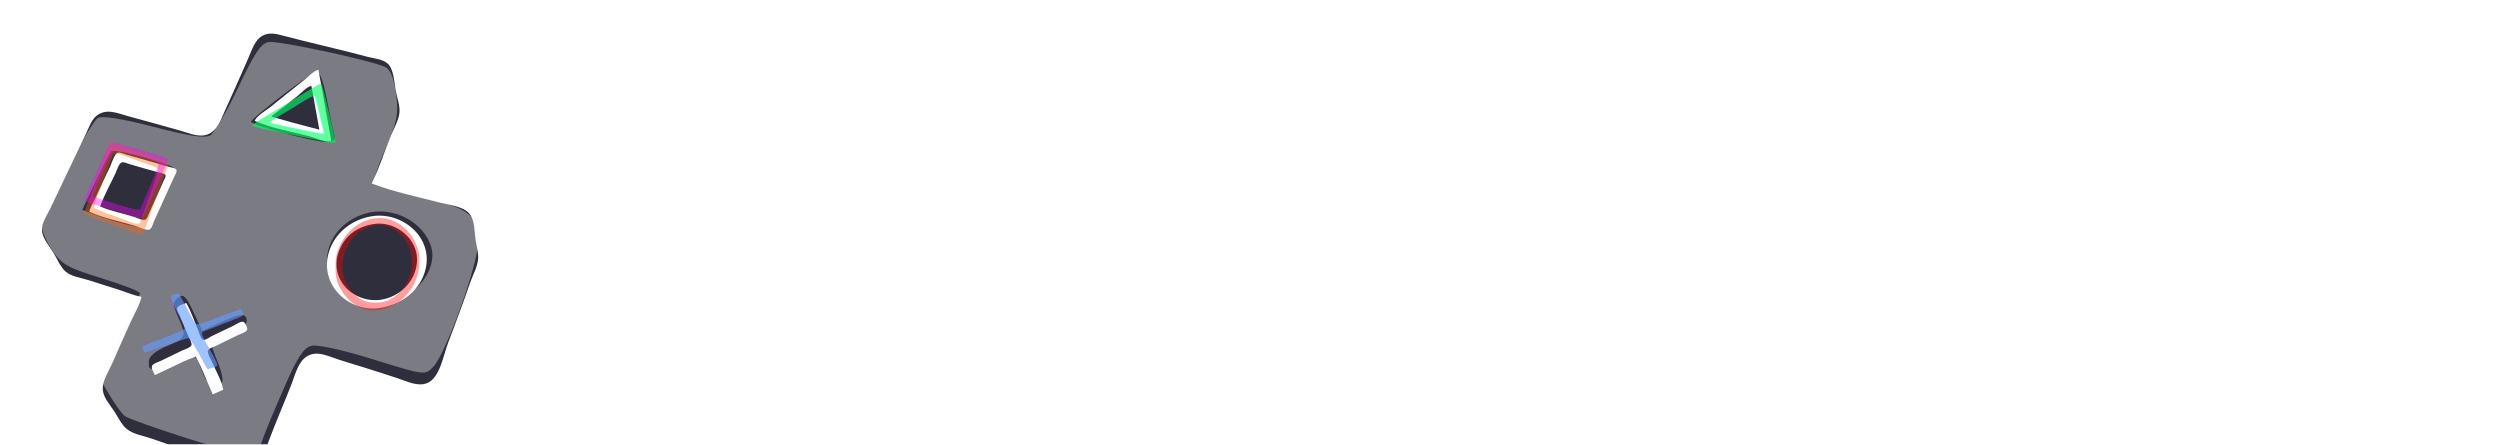 <svg width="298" height="53" viewBox="0 0 298 53" fill="none" xmlns="http://www.w3.org/2000/svg">
<g filter="url(#filter0_i)">
<g filter="url(#filter1_i)">
<path d="M16.872 31.375C16.641 32.393 16.015 33.421 15.581 34.362C14.83 35.989 14.115 37.638 13.396 39.28C12.989 40.208 12.131 41.456 12.258 42.516C12.37 43.456 13.107 44.253 13.605 45.006C14.05 45.68 14.477 46.616 15.096 47.127C15.891 47.782 17.229 47.978 18.178 48.315C20.429 49.116 22.691 49.882 24.946 50.67L27.618 51.604C28.562 51.934 29.428 52.272 30.349 51.661C31.317 51.018 31.662 49.557 32.06 48.492C32.905 46.231 33.886 44.022 34.755 41.77C35.201 40.613 35.565 39.019 36.702 38.408C37.9 37.764 39.264 38.525 40.443 38.889C42.781 39.611 45.127 40.33 47.449 41.107C48.517 41.464 49.776 42.104 50.892 41.674C52.416 41.086 52.839 38.404 53.374 36.977C54.279 34.561 55.207 32.139 56.039 29.695C56.345 28.798 56.937 27.792 56.995 26.832C57.037 26.144 56.802 25.334 56.696 24.653C56.541 23.655 56.615 22.208 55.92 21.427C55.154 20.568 53.424 20.42 52.377 20.142C49.72 19.437 46.868 18.872 44.302 17.869C45.19 16.12 45.782 14.152 46.524 12.329C46.886 11.439 47.527 10.374 47.616 9.404C47.693 8.572 47.313 7.604 47.167 6.79C46.996 5.835 46.945 4.236 46.201 3.573C45.599 3.037 44.573 2.972 43.827 2.776C41.934 2.28 40.031 1.798 38.127 1.348C36.718 1.015 35.314 0.654 33.912 0.293C33.026 0.065 32.165 -0.213 31.299 0.253C30.357 0.76 30.017 1.98 29.6 2.93C28.676 5.03 27.754 7.132 26.802 9.217C26.289 10.34 25.933 11.584 24.709 12.036C23.726 12.399 22.578 11.884 21.621 11.608C19.509 11 17.387 10.43 15.269 9.846C13.986 9.493 12.648 8.854 11.471 9.833C10.906 10.303 10.64 11.111 10.326 11.769L8.545 15.503L5.992 20.856C5.633 21.608 5.016 22.483 5 23.346C4.982 24.335 5.9 25.352 6.382 26.147C6.802 26.842 7.237 27.886 7.853 28.402C8.54 28.979 9.69 29.118 10.519 29.385C11.763 29.786 13.016 30.163 14.259 30.568C15.105 30.843 15.995 31.24 16.872 31.375L16.872 31.375ZM37.949 4.3L38.376 6.603L39.493 12.827C38.76 12.991 37.606 12.434 36.88 12.244C34.758 11.687 32.36 11.306 30.349 10.399C30.67 9.737 31.691 9.2 32.249 8.745C33.525 7.705 34.815 6.678 36.108 5.661C36.669 5.22 37.28 4.532 37.949 4.3H37.949ZM32.368 9.839V9.901L34.743 10.579L38.068 11.457L37.118 6.229C36.535 6.374 35.98 7.016 35.515 7.399C34.489 8.242 33.427 9.042 32.368 9.839V9.839ZM10.637 21.23C10.805 20.622 11.162 20.056 11.422 19.487C11.976 18.277 12.544 17.077 13.116 15.877C13.287 15.519 13.646 14.305 14.034 14.2C14.335 14.119 14.853 14.389 15.15 14.468C16.102 14.721 17.056 14.988 18 15.272C18.749 15.498 19.506 15.698 20.256 15.921C20.453 15.979 20.908 16.016 21.02 16.22C21.147 16.451 20.842 16.918 20.745 17.122C20.345 17.964 19.985 18.828 19.588 19.674C19.172 20.56 18.775 21.458 18.369 22.35C18.244 22.624 18.122 23.182 17.858 23.342C17.517 23.548 16.413 23.012 16.04 22.901C14.28 22.378 12.31 22.006 10.637 21.23L10.637 21.23ZM11.944 20.607C13.21 21.179 14.662 21.425 15.981 21.851C16.276 21.946 17.088 22.346 17.368 22.159C17.567 22.027 17.677 21.629 17.777 21.416C18.085 20.758 18.355 20.081 18.668 19.424C18.96 18.81 19.222 18.178 19.502 17.557C19.579 17.385 19.824 17.041 19.714 16.846C19.622 16.684 19.286 16.651 19.128 16.607L17.406 16.133C16.73 15.947 16.058 15.75 15.387 15.548C15.15 15.476 14.755 15.271 14.509 15.36C14.161 15.486 13.929 16.302 13.78 16.624C13.176 17.926 12.415 19.251 11.944 20.608L11.944 20.607ZM44.539 21.746C48.098 21.299 51.874 24.468 50.624 28.45C49.845 30.931 47.52 32.431 45.133 32.727C41.339 33.198 37.797 29.645 39.342 25.649C40.205 23.415 42.313 22.025 44.539 21.746V21.746ZM44.658 22.688C43.496 22.85 42.4 23.286 41.532 24.138C41.135 24.529 40.784 25.074 40.548 25.587C38.944 29.085 42.024 32.187 45.371 31.731C47.533 31.436 49.479 29.663 49.695 27.33C49.955 24.507 47.184 22.336 44.658 22.688ZM22.215 32.123C22.78 33.136 23.162 34.289 23.622 35.359C23.735 35.621 23.929 36.412 24.215 36.501C24.485 36.584 25.004 36.178 25.243 36.063L27.915 34.78C28.22 34.633 28.913 34.085 29.174 34.497C29.289 34.679 29.559 35.114 29.451 35.335C29.307 35.63 28.718 35.773 28.449 35.906C27.561 36.346 26.66 36.76 25.778 37.211C25.528 37.339 24.891 37.499 24.793 37.8C24.692 38.111 25.127 38.806 25.249 39.094C25.689 40.137 26.418 41.333 26.609 42.455L25.362 43.015L23.912 39.654L23.327 38.497L21.978 39.048L18.475 40.712C18.34 40.465 17.988 39.894 18.126 39.606C18.26 39.327 18.866 39.15 19.128 39.032C19.988 38.642 20.824 38.195 21.681 37.796C21.948 37.671 22.739 37.444 22.829 37.122C22.903 36.855 22.544 36.29 22.444 36.044C22.111 35.233 21.771 34.422 21.425 33.617C21.329 33.394 21.046 32.958 21.129 32.707C21.232 32.397 21.943 32.201 22.215 32.123L22.215 32.123Z" fill="#2E2E3D"/>
<path d="M22.326 48.256C18.576 47.063 15.225 45.865 14.879 45.594C14.533 45.322 13.733 44.232 13.102 43.171L11.955 41.242L14.314 36.294C15.612 33.572 16.674 31.17 16.674 30.956C16.674 30.742 14.61 29.932 12.087 29.157C8.065 27.921 7.346 27.517 6.25 25.877C5.563 24.849 5 23.584 5 23.068C5 21.69 10.712 10.567 11.683 10.054C12.22 9.769 14.563 10.147 18.355 11.13C22.693 12.254 24.425 12.509 25.079 12.12C25.563 11.832 27.065 9.252 28.418 6.387C30.365 2.259 31.122 1.142 32.062 1.009C33.27 0.838 44.33 3.222 45.951 4.003C46.54 4.287 46.965 5.369 47.207 7.199C47.526 9.608 47.359 10.461 45.915 13.811C44.679 16.679 44.422 17.753 44.905 18.035C45.261 18.243 47.686 18.911 50.294 19.52C55.999 20.852 57 21.641 57 24.809C57 27.5 53.137 38.224 51.614 39.764C50.644 40.743 50.587 40.735 44.495 38.841C40.842 37.705 37.859 37.048 37.133 37.22C36.179 37.447 35.448 38.577 33.782 42.404C32.61 45.096 31.488 47.807 31.289 48.428C30.606 50.562 29.508 50.541 22.326 48.256V48.256ZM26.468 41.567C26.637 41.309 26.382 40.172 25.902 39.039C25.423 37.907 25.12 36.926 25.23 36.861C25.339 36.795 26.324 36.357 27.418 35.887C28.513 35.417 29.408 34.691 29.408 34.273C29.408 33.273 28.731 33.314 26.202 34.468L24.108 35.424L23.044 33.153C22.171 31.287 21.846 30.988 21.225 31.475C20.57 31.988 20.57 32.298 21.224 33.777C22.277 36.159 22.239 36.258 19.857 37.273C18.492 37.854 17.735 38.507 17.735 39.103C17.735 40.261 17.836 40.257 20.427 39.008C22.905 37.814 23.287 37.947 24.105 40.287C24.688 41.957 25.814 42.566 26.468 41.567L26.468 41.567ZM47.755 31.56C50.305 30.465 51.997 27.714 51.435 25.574C50.614 22.445 46.756 20.456 43.487 21.475C38.065 23.166 37.337 29.731 42.344 31.79C44.53 32.689 45.189 32.661 47.755 31.56V31.56ZM19.48 19.838C20.271 18.122 20.919 16.48 20.918 16.188C20.918 15.669 13.661 13.632 13.238 14.032C13.119 14.143 12.298 15.76 11.413 17.624L9.804 21.013L10.984 21.465C13.521 22.438 16.966 23.329 17.49 23.148C17.793 23.044 18.689 21.555 19.48 19.838ZM39.838 12.081C39.698 11.598 39.294 9.667 38.94 7.79C38.498 5.444 38.09 4.451 37.635 4.616C36.642 4.976 29.939 10.101 29.939 10.499C29.939 10.916 37.123 12.864 38.862 12.919C39.785 12.948 40.029 12.739 39.838 12.081V12.081Z" fill="#F9F9F9" fill-opacity="0.38"/>
<path d="M38.574 12.834C38.266 12.748 36.593 12.408 34.857 12.078C33.12 11.748 31.317 11.365 30.85 11.227L30 10.977L30.34 10.707C30.527 10.559 31.022 10.245 31.439 10.009C31.856 9.774 33.313 8.901 34.678 8.069C38.208 5.917 38.162 5.943 38.274 6.028C38.328 6.069 38.443 6.378 38.528 6.715C38.748 7.587 40 12.888 40 12.949C40 13.056 39.114 12.984 38.574 12.834L38.574 12.834ZM38.541 11.747C38.511 11.651 38.268 10.652 38.003 9.528C37.737 8.403 37.509 7.471 37.495 7.456C37.419 7.377 36.683 7.746 35.926 8.242C35.45 8.555 34.419 9.183 33.634 9.638C32.85 10.094 32.208 10.503 32.208 10.548C32.208 10.594 32.758 10.75 33.431 10.896C35.16 11.273 38.293 11.908 38.458 11.914C38.551 11.918 38.578 11.863 38.541 11.746L38.541 11.747Z" fill="#00FFFF" fill-opacity="0.38"/>
<path d="M43.472 32.87C42.413 32.567 41.318 31.678 40.715 30.634C40.129 29.619 39.996 29.091 40 27.778C40.003 26.794 40.027 26.593 40.215 26.031C41 23.675 42.835 22.14 45.019 22.011C45.972 21.955 46.537 22.101 47.474 22.642C48.978 23.513 49.995 25.288 50 27.056C50.003 27.977 49.884 28.573 49.514 29.492C49.256 30.133 49.076 30.422 48.549 31.037C48.001 31.678 47.777 31.866 47.088 32.258C46.64 32.512 46.02 32.787 45.709 32.867C45.029 33.043 44.082 33.044 43.471 32.87L43.472 32.87ZM45.878 31.945C47.497 31.447 48.818 29.755 49.062 27.864C49.346 25.663 48.084 23.569 46.107 22.961C45.492 22.772 44.888 22.785 44.164 23.004C42.829 23.407 41.84 24.316 41.286 25.647C40.511 27.51 40.735 29.314 41.913 30.704C42.443 31.329 43.01 31.724 43.699 31.948C44.221 32.117 45.323 32.116 45.878 31.945V31.945Z" fill="#FF0000" fill-opacity="0.38"/>
<path d="M15.949 23.746C15.604 23.592 14.596 23.218 13.709 22.916C11.686 22.227 11.411 22.122 10.632 21.742L10 21.433L10.122 21.087C10.189 20.897 10.694 19.563 11.244 18.123C11.794 16.684 12.387 15.08 12.562 14.559C12.92 13.492 13.17 13 13.354 13C13.423 13 14.8 13.469 16.416 14.042C18.031 14.616 19.494 15.131 19.666 15.188C20.087 15.326 20.104 15.591 19.753 16.531C19.597 16.948 18.99 18.616 18.403 20.24C17 24.119 17.066 23.965 16.799 23.999C16.676 24.013 16.294 23.9 15.949 23.746L15.949 23.746ZM17.753 19.571C18.361 17.887 18.859 16.397 18.859 16.261C18.86 15.99 19.002 16.056 16.755 15.282C16.114 15.062 15.198 14.732 14.718 14.549C13.653 14.143 13.572 14.178 13.198 15.21C13.05 15.618 12.576 16.879 12.145 18.012C11.713 19.145 11.317 20.232 11.265 20.426L11.17 20.78L11.813 21.065C12.166 21.222 13.04 21.549 13.754 21.792C14.468 22.036 15.275 22.337 15.546 22.461C15.816 22.585 16.175 22.675 16.342 22.661L16.646 22.634L17.753 19.571Z" fill="#FF6600" fill-opacity="0.38"/>
<path d="M24.569 39.75C23.793 38.307 23.534 37.843 23.106 37.13C22.832 36.675 22.557 36.302 22.494 36.302C22.3 36.302 21.248 36.658 19.283 37.387C18.251 37.77 17.372 38.055 17.328 38.021C17.284 37.987 17.181 37.832 17.099 37.677C16.959 37.414 16.962 37.383 17.146 37.2C17.253 37.093 17.44 36.981 17.56 36.952C17.957 36.856 21.703 35.438 21.878 35.318C21.973 35.253 22.05 35.149 22.05 35.087C22.05 35.025 21.627 34.196 21.11 33.244C20.05 31.293 20.055 31.346 20.924 31.114L21.349 31L21.783 31.783C22.022 32.214 22.43 32.993 22.688 33.516C22.947 34.038 23.222 34.514 23.299 34.575C23.497 34.73 23.706 34.711 24.197 34.491C25.152 34.062 28.46 32.849 28.577 32.884C28.646 32.905 28.784 33.039 28.882 33.183C29.17 33.603 29.012 33.728 27.472 34.294C24.49 35.39 24.11 35.55 24.051 35.737C24.011 35.861 24.18 36.228 24.604 36.937C25.294 38.092 25.829 39.094 25.917 39.393C25.971 39.578 25.929 39.611 25.4 39.797C25.083 39.909 24.797 40 24.764 40C24.732 40 24.643 39.887 24.569 39.75L24.569 39.75Z" fill="#FF00FF" fill-opacity="0.38"/>
<path d="M16.038 21.855C15.837 21.779 14.69 21.427 13.489 21.072C11.622 20.521 10.108 20.014 10 19.904C9.97 19.872 12.295 14.684 12.828 13.594C13.123 12.991 13.127 12.987 13.489 13.005C13.689 13.015 14.959 13.342 16.311 13.733C20.235 14.867 19.997 14.783 19.997 15.047C19.997 15.243 17.858 20.241 17.209 21.562C17.014 21.957 16.958 22.005 16.696 22C16.534 21.996 16.238 21.931 16.038 21.855V21.855ZM17.13 19.973C18.466 16.892 18.911 15.774 18.886 15.559C18.861 15.337 18.755 15.292 17.039 14.786C16.038 14.491 14.899 14.162 14.508 14.055C13.423 13.757 13.648 13.464 11.791 17.597C11.39 18.488 11.085 19.275 11.111 19.346C11.138 19.416 11.622 19.621 12.187 19.8C14.917 20.664 15.977 20.965 16.32 20.971L16.694 20.978L17.13 19.973Z" fill="#FF00FF" fill-opacity="0.38"/>
<path d="M38.648 12.879C38.39 12.816 37.009 12.532 35.579 12.248C32.416 11.619 31.741 11.473 30.761 11.21L30 11.005L30.293 10.77C30.454 10.641 30.89 10.352 31.262 10.129C31.634 9.906 33.085 9.026 34.487 8.174C38.06 6.002 38.23 5.907 38.336 6.038C38.385 6.097 38.544 6.629 38.69 7.22C39.153 9.093 40 12.752 40 12.881C40 13.04 39.305 13.04 38.648 12.879L38.648 12.879ZM38.648 11.85C38.648 11.675 37.615 7.441 37.562 7.401C37.538 7.383 37.419 7.393 37.296 7.422C36.996 7.495 32.146 10.457 32.146 10.568C32.146 10.681 32.573 10.787 35.631 11.429C38.376 12.006 38.648 12.044 38.648 11.85L38.648 11.85Z" fill="#00FF00" fill-opacity="0.38"/>
<path d="M24.636 39.786C24.567 39.667 24.219 39.041 23.864 38.393C22.977 36.778 22.656 36.314 22.424 36.314C22.32 36.314 21.576 36.548 20.771 36.834C19.966 37.12 18.868 37.509 18.332 37.699C17.795 37.889 17.317 38.025 17.269 38.002C17.221 37.978 17.13 37.834 17.066 37.681C16.965 37.44 16.974 37.381 17.133 37.241C17.235 37.152 17.519 37.011 17.765 36.928C18.011 36.845 19.054 36.455 20.081 36.06C21.582 35.485 21.961 35.307 22.009 35.159C22.049 35.031 21.805 34.474 21.21 33.338C20.738 32.438 20.352 31.595 20.352 31.465C20.352 31.256 20.406 31.212 20.809 31.091C21.36 30.925 21.271 30.841 21.968 32.191C23.039 34.267 23.268 34.626 23.539 34.651C23.692 34.666 24.357 34.45 25.279 34.088C26.099 33.766 27.193 33.356 27.71 33.178L28.65 32.852L28.827 33.034C29.049 33.261 29.058 33.516 28.851 33.657C28.763 33.716 27.655 34.171 26.388 34.667L24.084 35.569L24.094 35.847C24.099 36.009 24.384 36.612 24.779 37.298C25.621 38.763 25.95 39.445 25.882 39.585C25.83 39.692 25.087 39.996 24.871 40C24.812 40.001 24.706 39.905 24.637 39.786L24.636 39.786Z" fill="#00FFFF" fill-opacity="0.38"/>
<path opacity="0.99" d="M86.323 23.701H90.135V31.017C89.156 31.755 88.023 32.322 86.735 32.717C85.447 33.112 84.15 33.309 82.845 33.309C80.973 33.309 79.29 32.914 77.796 32.124C76.302 31.317 75.126 30.209 74.267 28.801C73.425 27.376 73.005 25.77 73.005 23.984C73.005 22.198 73.425 20.601 74.267 19.193C75.126 17.767 76.311 16.66 77.822 15.87C79.333 15.062 81.033 14.659 82.922 14.659C84.502 14.659 85.936 14.925 87.224 15.457C88.512 15.99 89.594 16.763 90.47 17.776L87.791 20.249C86.503 18.892 84.949 18.214 83.128 18.214C81.978 18.214 80.956 18.454 80.063 18.935C79.17 19.416 78.474 20.094 77.976 20.97C77.478 21.846 77.229 22.851 77.229 23.984C77.229 25.1 77.478 26.096 77.976 26.972C78.474 27.848 79.161 28.535 80.037 29.033C80.93 29.514 81.943 29.754 83.077 29.754C84.279 29.754 85.361 29.497 86.323 28.981V23.701ZM99.318 18.935C101.465 18.935 103.113 19.45 104.264 20.481C105.415 21.494 105.99 23.031 105.99 25.092V33H102.229V31.274C101.473 32.562 100.065 33.206 98.004 33.206C96.94 33.206 96.012 33.026 95.222 32.665C94.449 32.304 93.857 31.806 93.445 31.171C93.033 30.536 92.827 29.814 92.827 29.007C92.827 27.719 93.307 26.706 94.269 25.968C95.248 25.229 96.751 24.86 98.777 24.86H101.971C101.971 23.984 101.705 23.314 101.173 22.851C100.64 22.37 99.842 22.129 98.777 22.129C98.039 22.129 97.309 22.25 96.588 22.49C95.883 22.713 95.282 23.022 94.784 23.417L93.342 20.609C94.097 20.077 94.999 19.665 96.047 19.373C97.111 19.081 98.202 18.935 99.318 18.935ZM99.009 30.501C99.696 30.501 100.306 30.347 100.838 30.038C101.37 29.711 101.748 29.239 101.971 28.621V27.204H99.215C97.566 27.204 96.742 27.745 96.742 28.827C96.742 29.342 96.94 29.754 97.335 30.063C97.747 30.355 98.305 30.501 99.009 30.501ZM127.376 18.935C129.11 18.935 130.484 19.45 131.497 20.481C132.528 21.494 133.043 23.022 133.043 25.066V33H129.024V25.684C129.024 24.585 128.792 23.769 128.329 23.237C127.882 22.687 127.238 22.413 126.397 22.413C125.452 22.413 124.705 22.722 124.156 23.34C123.606 23.941 123.331 24.843 123.331 26.045V33H119.313V25.684C119.313 23.503 118.437 22.413 116.685 22.413C115.758 22.413 115.019 22.722 114.47 23.34C113.92 23.941 113.645 24.843 113.645 26.045V33H109.627V19.141H113.465V20.738C113.98 20.154 114.607 19.708 115.346 19.399C116.101 19.09 116.926 18.935 117.819 18.935C118.797 18.935 119.682 19.133 120.472 19.527C121.262 19.905 121.897 20.463 122.378 21.202C122.945 20.481 123.658 19.922 124.516 19.527C125.392 19.133 126.345 18.935 127.376 18.935ZM150.371 26.122C150.371 26.174 150.345 26.534 150.294 27.204H139.81C139.998 28.063 140.445 28.741 141.149 29.239C141.853 29.737 142.729 29.986 143.777 29.986C144.498 29.986 145.133 29.883 145.683 29.677C146.25 29.454 146.773 29.11 147.254 28.647L149.392 30.965C148.087 32.459 146.181 33.206 143.674 33.206C142.111 33.206 140.728 32.906 139.526 32.304C138.324 31.686 137.397 30.836 136.744 29.754C136.092 28.672 135.765 27.444 135.765 26.071C135.765 24.714 136.083 23.495 136.718 22.413C137.371 21.314 138.255 20.463 139.372 19.862C140.505 19.244 141.767 18.935 143.158 18.935C144.515 18.935 145.743 19.227 146.842 19.811C147.941 20.395 148.8 21.236 149.418 22.335C150.053 23.417 150.371 24.68 150.371 26.122ZM143.184 21.975C142.274 21.975 141.51 22.232 140.892 22.747C140.273 23.263 139.895 23.967 139.758 24.86H146.584C146.447 23.984 146.069 23.288 145.451 22.773C144.833 22.241 144.077 21.975 143.184 21.975ZM166.55 33.309C165.125 33.309 163.742 33.12 162.403 32.742C161.08 32.347 160.016 31.841 159.208 31.223L160.625 28.08C161.398 28.647 162.317 29.102 163.382 29.445C164.446 29.789 165.511 29.96 166.576 29.96C167.761 29.96 168.637 29.789 169.203 29.445C169.77 29.084 170.053 28.612 170.053 28.028C170.053 27.599 169.882 27.247 169.538 26.972C169.212 26.68 168.783 26.448 168.25 26.277C167.735 26.105 167.031 25.916 166.138 25.71C164.764 25.384 163.639 25.057 162.763 24.731C161.888 24.405 161.132 23.881 160.496 23.16C159.878 22.438 159.569 21.477 159.569 20.275C159.569 19.227 159.852 18.282 160.419 17.441C160.986 16.582 161.836 15.904 162.969 15.406C164.12 14.908 165.52 14.659 167.168 14.659C168.319 14.659 169.444 14.796 170.543 15.071C171.642 15.346 172.604 15.741 173.428 16.256L172.14 19.424C170.474 18.48 168.808 18.008 167.143 18.008C165.975 18.008 165.108 18.197 164.541 18.574C163.991 18.952 163.716 19.45 163.716 20.069C163.716 20.687 164.034 21.15 164.67 21.459C165.322 21.752 166.31 22.043 167.632 22.335C169.006 22.662 170.131 22.988 171.007 23.314C171.882 23.64 172.629 24.156 173.248 24.86C173.883 25.564 174.201 26.517 174.201 27.719C174.201 28.75 173.909 29.694 173.325 30.553C172.758 31.394 171.9 32.064 170.749 32.562C169.598 33.06 168.199 33.309 166.55 33.309ZM184.961 18.935C186.249 18.935 187.416 19.236 188.464 19.837C189.529 20.421 190.362 21.253 190.963 22.335C191.564 23.4 191.864 24.645 191.864 26.071C191.864 27.496 191.564 28.75 190.963 29.831C190.362 30.896 189.529 31.729 188.464 32.33C187.416 32.914 186.249 33.206 184.961 33.206C183.192 33.206 181.801 32.648 180.788 31.532V37.997H176.769V19.141H180.607V20.738C181.603 19.536 183.054 18.935 184.961 18.935ZM184.265 29.909C185.296 29.909 186.137 29.565 186.79 28.878C187.459 28.174 187.794 27.238 187.794 26.071C187.794 24.903 187.459 23.975 186.79 23.288C186.137 22.584 185.296 22.232 184.265 22.232C183.235 22.232 182.385 22.584 181.715 23.288C181.062 23.975 180.736 24.903 180.736 26.071C180.736 27.238 181.062 28.174 181.715 28.878C182.385 29.565 183.235 29.909 184.265 29.909ZM199.918 18.935C202.065 18.935 203.713 19.45 204.864 20.481C206.014 21.494 206.59 23.031 206.59 25.092V33H202.829V31.274C202.073 32.562 200.665 33.206 198.604 33.206C197.539 33.206 196.612 33.026 195.822 32.665C195.049 32.304 194.457 31.806 194.045 31.171C193.632 30.536 193.426 29.814 193.426 29.007C193.426 27.719 193.907 26.706 194.869 25.968C195.848 25.229 197.351 24.86 199.377 24.86H202.571C202.571 23.984 202.305 23.314 201.773 22.851C201.24 22.37 200.442 22.129 199.377 22.129C198.639 22.129 197.909 22.25 197.187 22.49C196.483 22.713 195.882 23.022 195.384 23.417L193.942 20.609C194.697 20.077 195.599 19.665 196.646 19.373C197.711 19.081 198.802 18.935 199.918 18.935ZM199.609 30.501C200.296 30.501 200.905 30.347 201.438 30.038C201.97 29.711 202.348 29.239 202.571 28.621V27.204H199.815C198.166 27.204 197.342 27.745 197.342 28.827C197.342 29.342 197.539 29.754 197.934 30.063C198.347 30.355 198.905 30.501 199.609 30.501ZM214.065 20.97C214.546 20.3 215.19 19.794 215.997 19.45C216.821 19.107 217.766 18.935 218.831 18.935V22.645C218.384 22.61 218.084 22.593 217.929 22.593C216.778 22.593 215.877 22.919 215.224 23.572C214.572 24.207 214.245 25.169 214.245 26.457V33H210.227V19.141H214.065V20.97ZM225.058 20.97C225.539 20.3 226.183 19.794 226.99 19.45C227.815 19.107 228.759 18.935 229.824 18.935V22.645C229.377 22.61 229.077 22.593 228.922 22.593C227.772 22.593 226.87 22.919 226.217 23.572C225.565 24.207 225.239 25.169 225.239 26.457V33H221.22V19.141H225.058V20.97ZM232.213 19.141H236.232V33H232.213V19.141ZM234.223 17.209C233.484 17.209 232.883 16.994 232.419 16.565C231.956 16.136 231.724 15.603 231.724 14.968C231.724 14.333 231.956 13.8 232.419 13.371C232.883 12.941 233.484 12.727 234.223 12.727C234.961 12.727 235.562 12.933 236.026 13.345C236.489 13.757 236.721 14.273 236.721 14.891C236.721 15.56 236.489 16.119 236.026 16.565C235.562 16.994 234.961 17.209 234.223 17.209ZM248.385 18.935C250.102 18.935 251.485 19.45 252.532 20.481C253.597 21.511 254.129 23.04 254.129 25.066V33H250.111V25.684C250.111 24.585 249.87 23.769 249.39 23.237C248.909 22.687 248.213 22.413 247.303 22.413C246.29 22.413 245.483 22.73 244.882 23.366C244.281 23.984 243.98 24.911 243.98 26.148V33H239.961V19.141H243.8V20.764C244.332 20.18 244.993 19.734 245.783 19.424C246.573 19.098 247.44 18.935 248.385 18.935ZM272.22 19.141V30.682C272.22 33.223 271.559 35.112 270.236 36.349C268.914 37.585 266.982 38.203 264.44 38.203C263.101 38.203 261.83 38.04 260.628 37.714C259.426 37.388 258.43 36.916 257.64 36.297L259.237 33.412C259.821 33.893 260.559 34.271 261.452 34.546C262.345 34.837 263.238 34.983 264.131 34.983C265.522 34.983 266.544 34.666 267.197 34.03C267.866 33.412 268.201 32.468 268.201 31.197V30.604C267.154 31.755 265.694 32.33 263.822 32.33C262.551 32.33 261.383 32.056 260.319 31.506C259.271 30.939 258.438 30.149 257.82 29.136C257.202 28.123 256.893 26.955 256.893 25.633C256.893 24.31 257.202 23.142 257.82 22.129C258.438 21.116 259.271 20.335 260.319 19.785C261.383 19.218 262.551 18.935 263.822 18.935C265.831 18.935 267.36 19.596 268.407 20.919V19.141H272.22ZM264.621 29.033C265.685 29.033 266.553 28.724 267.222 28.106C267.909 27.47 268.253 26.646 268.253 25.633C268.253 24.619 267.909 23.804 267.222 23.185C266.553 22.55 265.685 22.232 264.621 22.232C263.556 22.232 262.68 22.55 261.993 23.185C261.306 23.804 260.963 24.619 260.963 25.633C260.963 26.646 261.306 27.47 261.993 28.106C262.68 28.724 263.556 29.033 264.621 29.033Z" fill="white"/>
</g>
</g>
<defs>
<filter id="filter0_i" x="0" y="0" width="298" height="53" filterUnits="userSpaceOnUse" color-interpolation-filters="sRGB">
<feFlood flood-opacity="0" result="BackgroundImageFix"/>
<feBlend mode="normal" in="SourceGraphic" in2="BackgroundImageFix" result="shape"/>
<feColorMatrix in="SourceAlpha" type="matrix" values="0 0 0 0 0 0 0 0 0 0 0 0 0 0 0 0 0 0 127 0" result="hardAlpha"/>
<feOffset/>
<feGaussianBlur stdDeviation="2"/>
<feComposite in2="hardAlpha" operator="arithmetic" k2="-1" k3="1"/>
<feColorMatrix type="matrix" values="0 0 0 0 0.012 0 0 0 0 0.394 0 0 0 0 0.746 0 0 0 0.25 0"/>
<feBlend mode="normal" in2="shape" result="effect1_innerShadow"/>
</filter>
<filter id="filter1_i" x="5" y="0" width="267.22" height="56" filterUnits="userSpaceOnUse" color-interpolation-filters="sRGB">
<feFlood flood-opacity="0" result="BackgroundImageFix"/>
<feBlend mode="normal" in="SourceGraphic" in2="BackgroundImageFix" result="shape"/>
<feColorMatrix in="SourceAlpha" type="matrix" values="0 0 0 0 0 0 0 0 0 0 0 0 0 0 0 0 0 0 127 0" result="hardAlpha"/>
<feOffset dy="4"/>
<feGaussianBlur stdDeviation="2"/>
<feComposite in2="hardAlpha" operator="arithmetic" k2="-1" k3="1"/>
<feColorMatrix type="matrix" values="0 0 0 0 0 0 0 0 0 0 0 0 0 0 0 0 0 0 0.25 0"/>
<feBlend mode="normal" in2="shape" result="effect1_innerShadow"/>
</filter>
</defs>
</svg>
